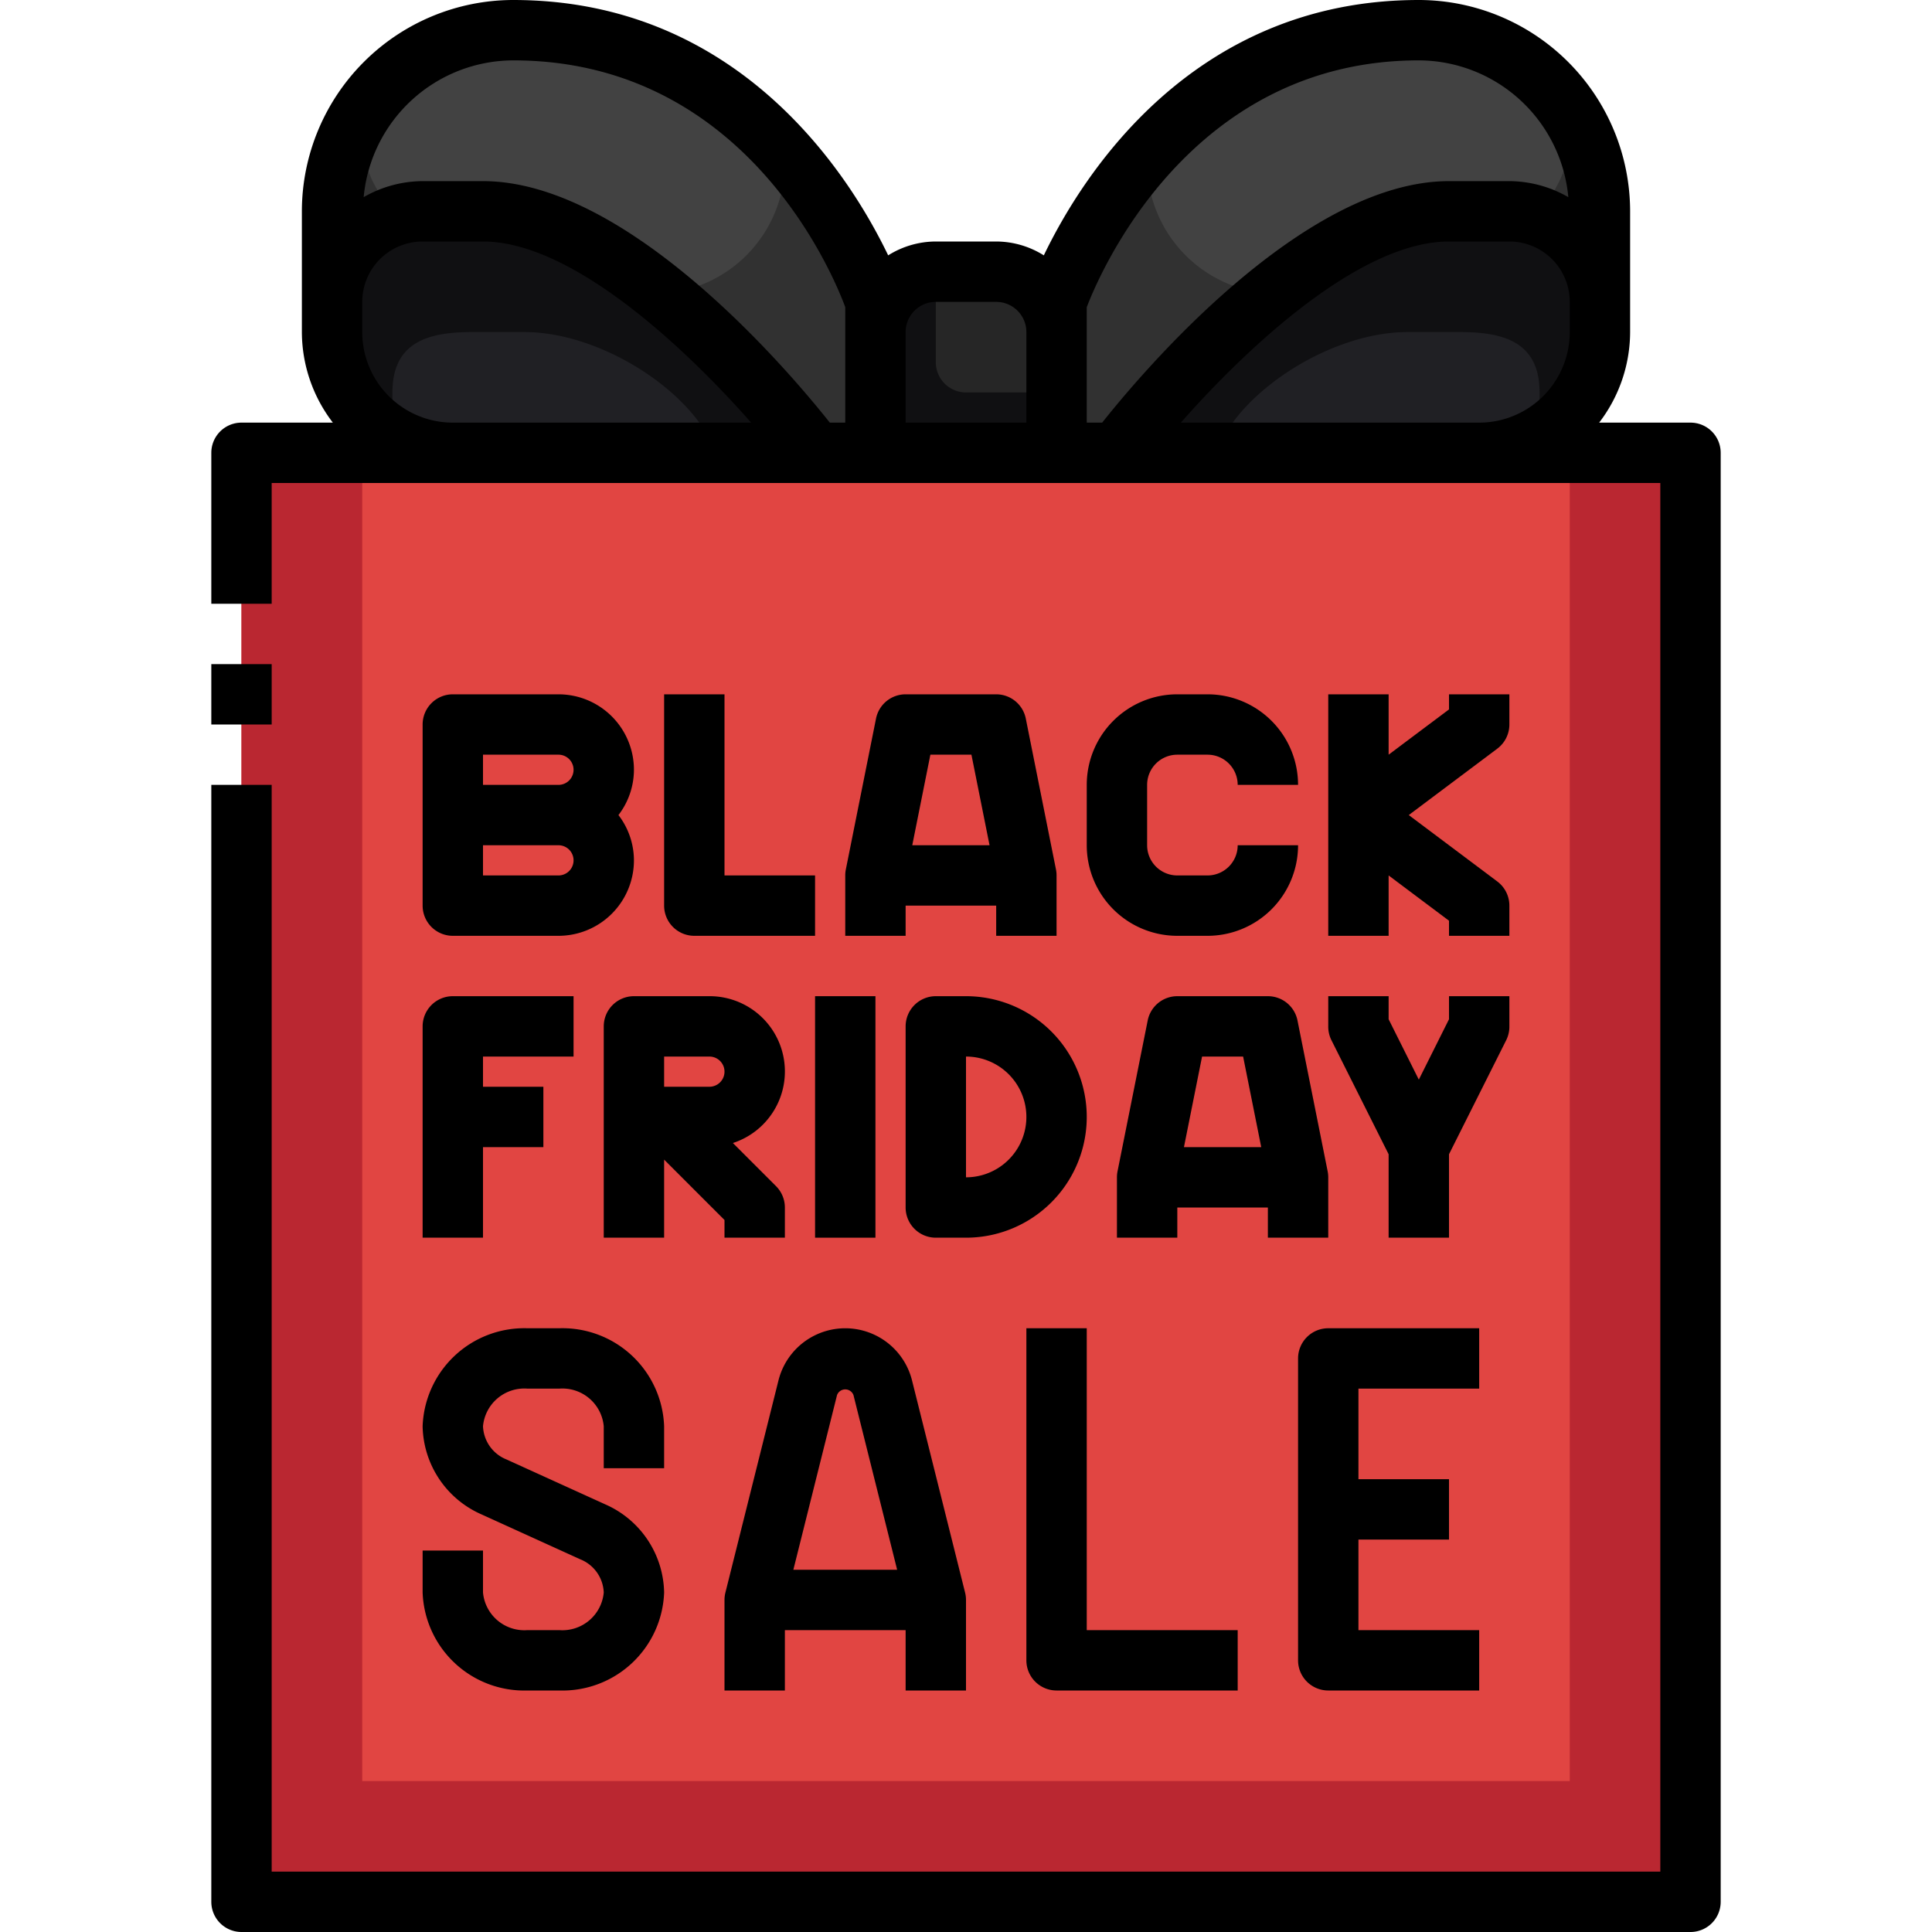 <?xml version="1.0" encoding="UTF-8"?>
<svg xmlns="http://www.w3.org/2000/svg" viewBox="0 0 64 64" width="512" height="512"><g id="_04-Gift" data-name="04-Gift"><rect x="8" y="15" width="48" height="48" style="fill:#e14542"/><polygon points="52 15 52 59 12 59 12 15 8 15 8 63 56 63 56 15 52 15" style="fill:#ba2731"/><path d="M16,7c5,0,11,8,11,8H15a4,4,0,0,1-4-4V10a3,3,0,0,1,3-3Z" style="fill:#202024"/><path d="M29,11v4H27S21,7,16,7H14a3,3,0,0,0-3,3V7a6.009,6.009,0,0,1,6-6c9,0,12,9,12,9Z" style="fill:#313131"/><path d="M35,11v4H29V11a2.006,2.006,0,0,1,2-2h2A2.006,2.006,0,0,1,35,11Z" style="fill:#262626"/><path d="M53,10v1a4,4,0,0,1-4,4H37s6-8,11-8h2A3,3,0,0,1,53,10Z" style="fill:#202024"/><path d="M51.24,2.76A5.944,5.944,0,0,1,53,7v3a3,3,0,0,0-3-3H48c-5,0-11,8-11,8H35V10s3-9,12-9A5.944,5.944,0,0,1,51.24,2.76Z" style="fill:#313131"/><path d="M50,7H48c-5,0-11,8-11,8h3.287c.713-2,3.781-4,6.338-4h1.75C49.828,11,51,11.34,51,13v1a4.5,4.5,0,0,1-.041.468A3.982,3.982,0,0,0,53,11V10A3,3,0,0,0,50,7Z" style="fill:#101012"/><path d="M14,7h2c5,0,11,8,11,8H23.713c-.713-2-3.781-4-6.338-4h-1.75C14.172,11,13,11.34,13,13v1a4.5,4.5,0,0,0,.041.468A3.982,3.982,0,0,1,11,11V10A3,3,0,0,1,14,7Z" style="fill:#101012"/><path d="M52,4.5a3.45,3.45,0,0,0-.183-1.065A5.958,5.958,0,0,0,47,1a11.756,11.756,0,0,0-8.968,4.048c-.008.108-.032.212-.032.322h0a4.355,4.355,0,0,0,4.086,4.357C43.931,8.233,46.04,7,48,7h2a3,3,0,0,1,.8.12A3.474,3.474,0,0,0,52,4.5Z" style="fill:#424242"/><path d="M12,4.5a3.45,3.45,0,0,1,.183-1.065A5.958,5.958,0,0,1,17,1a11.756,11.756,0,0,1,8.968,4.048c.008.108.032.212.032.322h0a4.355,4.355,0,0,1-4.086,4.357C20.069,8.233,17.96,7,16,7H14a3,3,0,0,0-.8.12A3.474,3.474,0,0,1,12,4.5Z" style="fill:#424242"/><path d="M31,12V10a1,1,0,0,1,1-1H31a2.006,2.006,0,0,0-2,2v4h6V13H32A1,1,0,0,1,31,12Z" style="fill:#101012"/><rect x="7" y="22" width="2" height="2"/><path d="M56,14H52.974A4.948,4.948,0,0,0,54,11V7a7.008,7.008,0,0,0-7-7C39.476,0,35.827,5.862,34.578,8.459A2.979,2.979,0,0,0,33,8H31a2.979,2.979,0,0,0-1.578.459C28.173,5.862,24.524,0,17,0a7.008,7.008,0,0,0-7,7v4a4.948,4.948,0,0,0,1.026,3H8a1,1,0,0,0-1,1v5H9V16H55V62H9V26H7V63a1,1,0,0,0,1,1H56a1,1,0,0,0,1-1V15A1,1,0,0,0,56,14ZM17,2c7.651,0,10.575,7.029,11,8.173V14h-.511C26.163,12.328,20.823,6,16,6H14a3.953,3.953,0,0,0-1.953.531A4.99,4.99,0,0,1,17,2Zm-5,9V10a2,2,0,0,1,2-2h2c2.95,0,6.691,3.513,8.883,6H15A3,3,0,0,1,12,11Zm18,0a1,1,0,0,1,1-1h2a1,1,0,0,1,1,1v3H30Zm6,0v-.824C36.416,9.083,39.409,2,47,2a4.99,4.99,0,0,1,4.953,4.531A3.953,3.953,0,0,0,50,6H48c-4.823,0-10.163,6.328-11.489,8H36Zm3.117,3C41.309,11.513,45.05,8,48,8h2a2,2,0,0,1,2,2v1a3,3,0,0,1-3,3Z"/><path d="M18.5,23H15a1,1,0,0,0-1,1v6a1,1,0,0,0,1,1h3.5A2.5,2.5,0,0,0,21,28.5a2.471,2.471,0,0,0-.513-1.5A2.471,2.471,0,0,0,21,25.5,2.5,2.5,0,0,0,18.5,23ZM16,25h2.5a.5.5,0,0,1,0,1H16Zm2.5,4H16V28h2.5a.5.5,0,0,1,0,1Z"/><path d="M22,23v7a1,1,0,0,0,1,1h4V29H24V23Z"/><path d="M33.98,23.8A1,1,0,0,0,33,23H30a1,1,0,0,0-.98.8l-1,5A1,1,0,0,0,28,29v2h2V30h3v1h2V29a1,1,0,0,0-.02-.2Zm-1.8,1.2.6,3H30.22l.6-3Z"/><path d="M39,25h1a1,1,0,0,1,1,1h2a3,3,0,0,0-3-3H39a3,3,0,0,0-3,3v2a3,3,0,0,0,3,3h1a3,3,0,0,0,3-3H41a1,1,0,0,1-1,1H39a1,1,0,0,1-1-1V26A1,1,0,0,1,39,25Z"/><path d="M44,23v8h2V29l2,1.5V31h2V30a1,1,0,0,0-.4-.8L46.667,27,49.6,24.8A1,1,0,0,0,50,24V23H48v.5L46,25V23Z"/><path d="M14,41h2V38h2V36H16V35h3V33H15a1,1,0,0,0-1,1Z"/><path d="M20,34v7h2V38.414l2,2V41h2V40a1,1,0,0,0-.293-.707l-1.429-1.429A2.493,2.493,0,0,0,23.5,33H21A1,1,0,0,0,20,34Zm2,1h1.5a.5.5,0,0,1,0,1H22Z"/><rect x="27" y="33" width="2" height="8"/><path d="M32,33H31a1,1,0,0,0-1,1v6a1,1,0,0,0,1,1h1a4,4,0,0,0,0-8Zm0,6V35a2,2,0,0,1,0,4Z"/><path d="M42.98,33.8A1,1,0,0,0,42,33H39a1,1,0,0,0-.98.8l-1,5A1,1,0,0,0,37,39v2h2V40h3v1h2V39a1,1,0,0,0-.02-.2Zm-1.8,1.2.6,3H39.22l.6-3Z"/><path d="M44,34a1,1,0,0,0,.1.447L46,38.236V41h2V38.236l1.9-3.789A1,1,0,0,0,50,34V33H48v.764l-1,2-1-2V33H44Z"/><path d="M14,51.364v1.388A3.37,3.37,0,0,0,17.472,56h1.056A3.37,3.37,0,0,0,22,52.752a3.254,3.254,0,0,0-1.952-2.919L16.78,48.347a1.237,1.237,0,0,1-.78-1.1A1.375,1.375,0,0,1,17.472,46h1.056A1.375,1.375,0,0,1,20,47.248v1.388h2V47.248A3.37,3.37,0,0,0,18.528,44H17.472A3.37,3.37,0,0,0,14,47.248a3.254,3.254,0,0,0,1.952,2.919l3.268,1.486a1.237,1.237,0,0,1,.78,1.1A1.375,1.375,0,0,1,18.528,54H17.472A1.375,1.375,0,0,1,16,52.752V51.364Z"/><path d="M36,44H34V55a1,1,0,0,0,1,1h6V54H36Z"/><path d="M43,45V55a1,1,0,0,0,1,1h5V54H45V51h3V49H45V46h4V44H44A1,1,0,0,0,43,45Z"/><path d="M32,56V53a1,1,0,0,0-.03-.243l-1.758-7.029a2.28,2.28,0,0,0-4.424,0L24.03,52.757A1,1,0,0,0,24,53v3h2V54h4v2Zm-4.272-9.787a.291.291,0,0,1,.544,0L29.719,52H26.281Z"/></g></svg>
